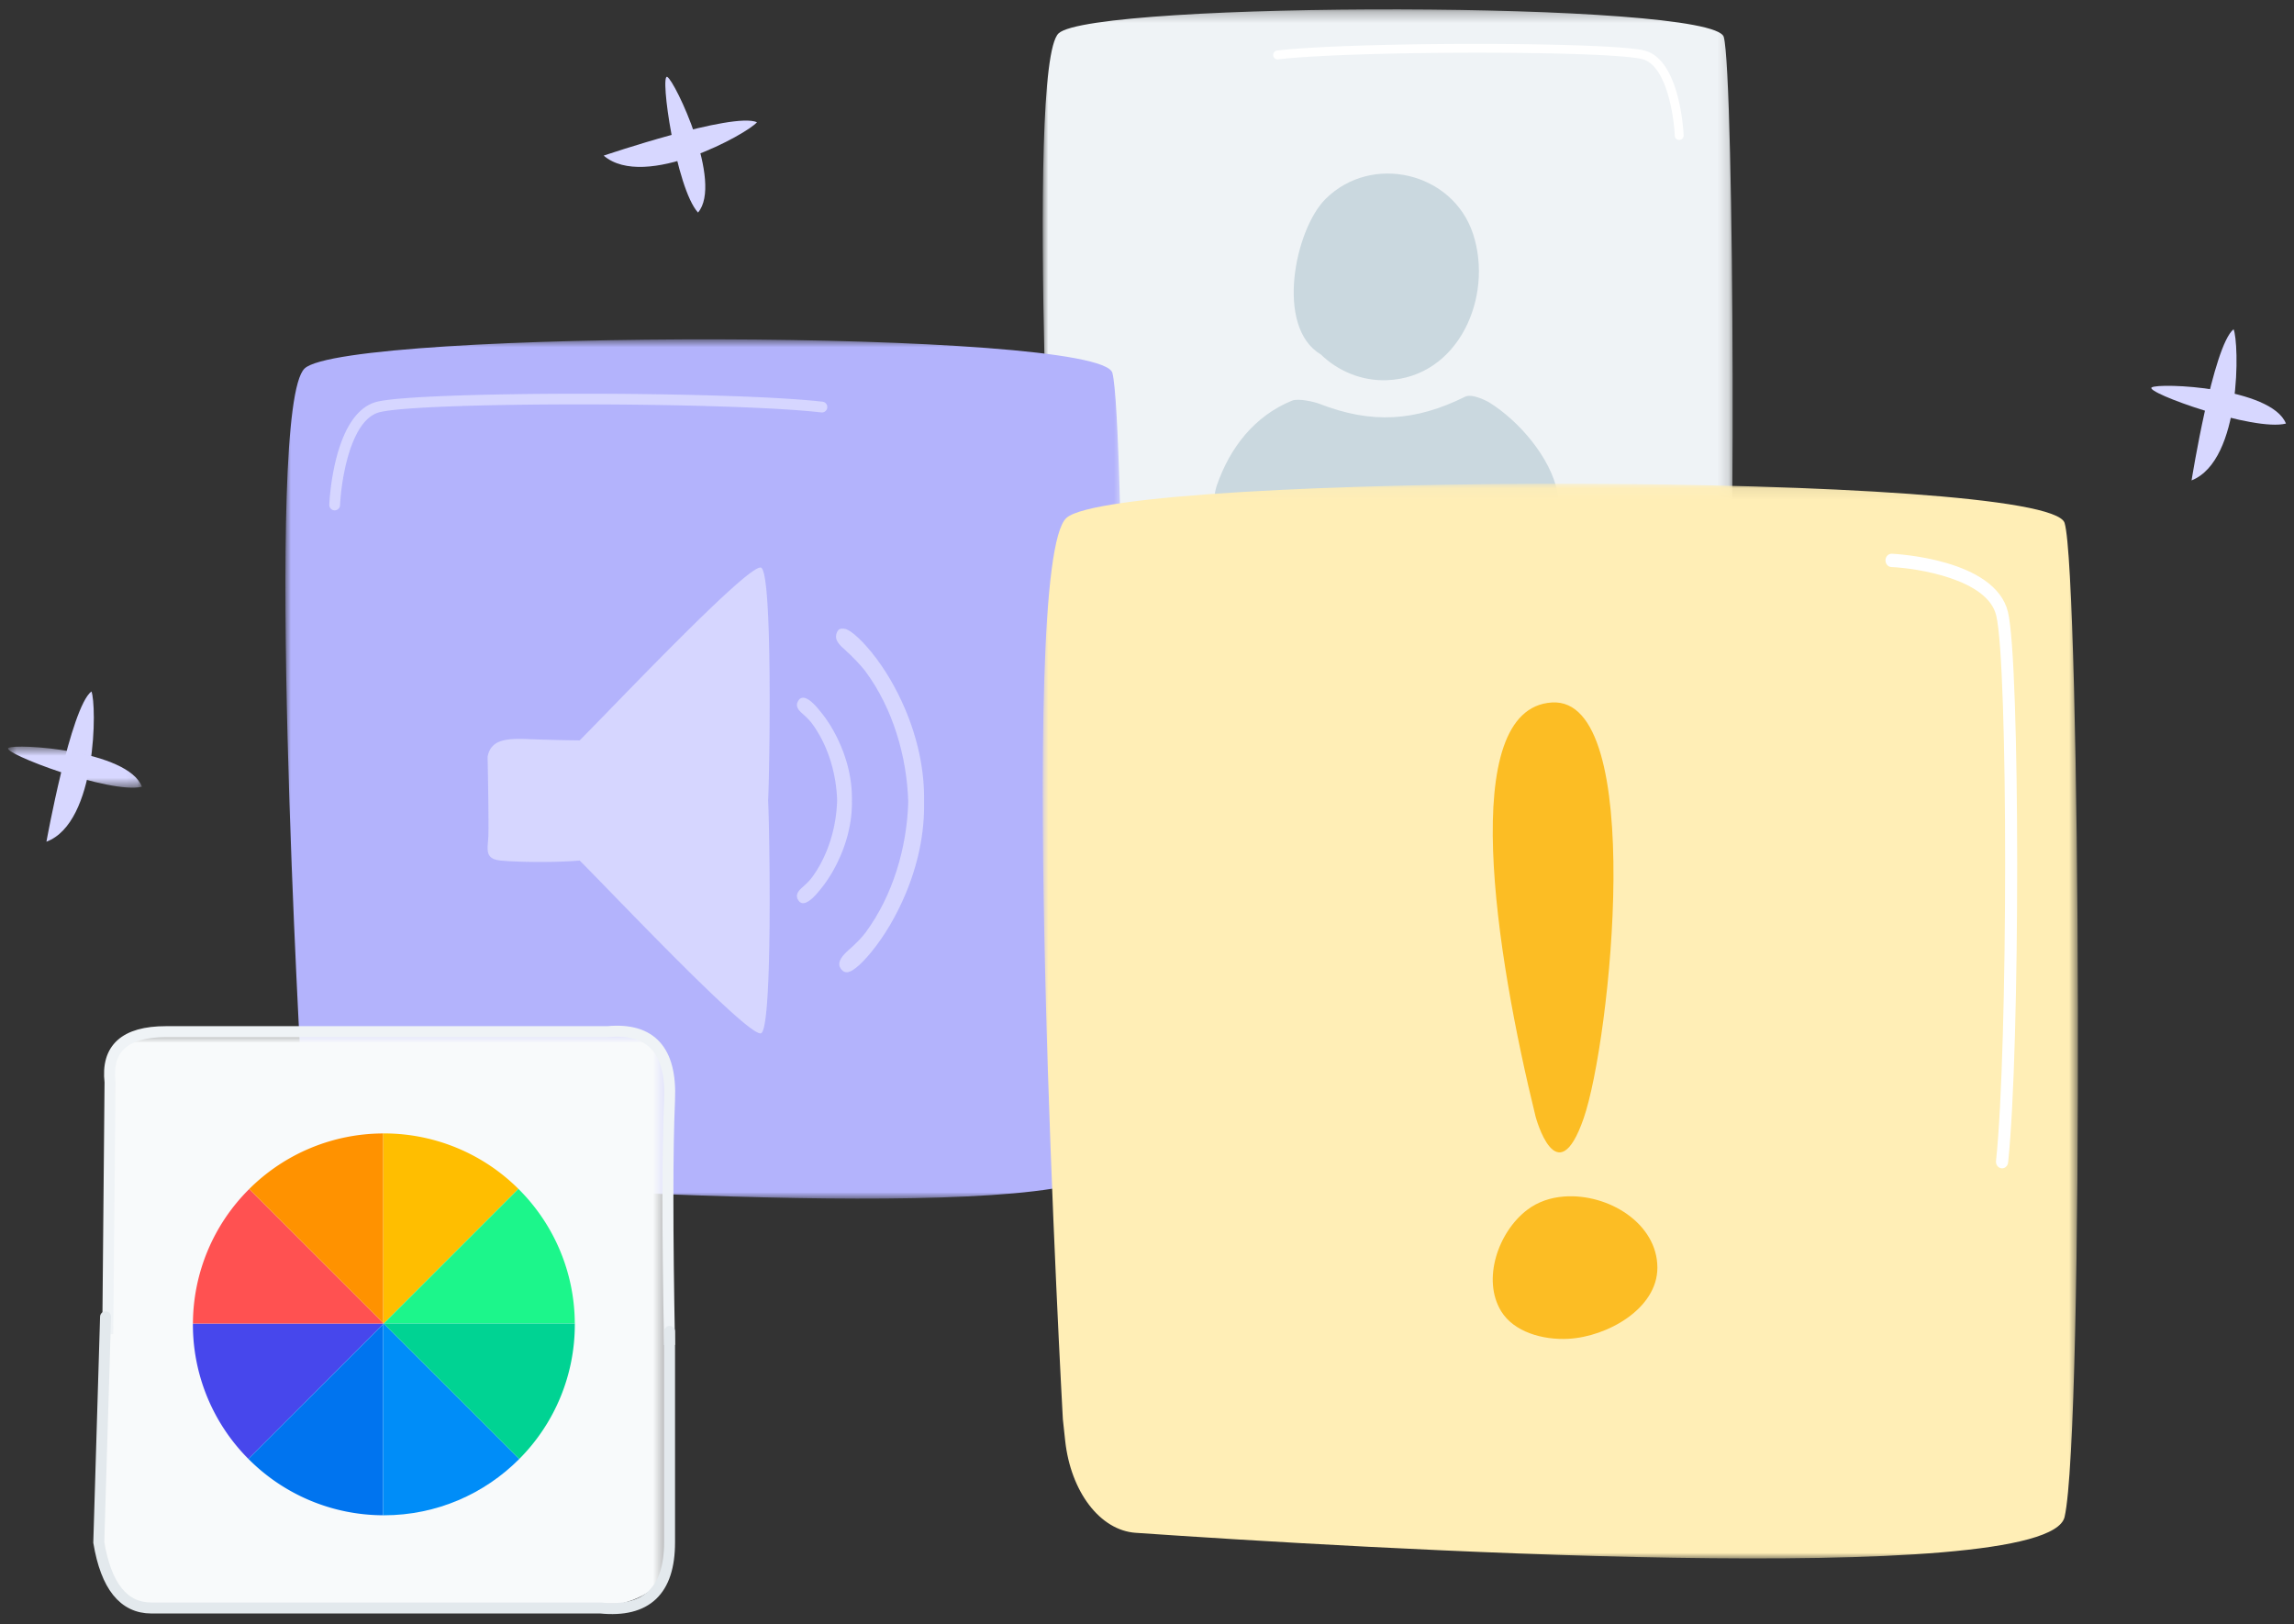 <svg width="209" height="148" viewBox="0 0 209 148" xmlns="http://www.w3.org/2000/svg" xmlns:xlink="http://www.w3.org/1999/xlink"><rect x="0" y="0" width="209" height="148" fill="#333333" stroke="none"/><defs><path id="a" d="M0 .26h62.857v68.886H0z"/><path id="c" d="M0 .785h76.328V79.08H0z"/><path id="e" d="M0 .486h51.701V53H0z"/><path id="g" d="M.73.665h12.201v3.741H.731z"/><path id="i" d="M0 .078h94.316V98H0z"/></defs><g fill="none" fill-rule="evenodd"><g transform="translate(95 .594)"><mask id="b" fill="#fff"><use xlink:href="#a"/></mask><path d="M1.223 60.224s-2.893-54.83.22-57.777C4.556-.5 61.09-.543 62.047 2.77c.958 3.315 1.197 58.19 0 63.714-1.014 4.68-43.458 1.958-56.403 1.017-2.162-.157-3.948-2.63-4.283-5.92l-.138-1.358z" fill="#EFF3F6" mask="url(#b)"/></g><path d="M152.987 12.752h.018a.407.407 0 00.387-.422c-.012-.28-.32-6.862-3.54-7.716-3.062-.813-26.539-.82-33.493-.01a.404.404 0 00-.356.448.402.402 0 00.449.356c6.91-.803 30.176-.811 33.192-.012 2.199.584 2.866 5.227 2.938 6.968.01.218.189.388.405.388" fill="#FFF"/><path d="M120.338 32.296c1.544 1.497 3.693 2.433 6.02 2.345 6.557-.25 9.716-7.622 7.853-13.317-1.85-5.649-9.241-7.376-13.444-3.195-2.786 2.77-4.628 11.678-.429 14.167m22.267 17.795c.002-.176-.67-5.059-.698-5.204-.636-3.202-3.525-6.545-6.236-8.224-.114-.07-1.526-.844-2.188-.516-4.554 2.254-8.52 2.498-13.277.645-.431-.167-1.9-.531-2.51-.28-3.405 1.396-5.635 4.264-6.827 7.7-.713 2.056-1.019 11.026.223 11.012 9.22-.1 19.455-.238 28.673-.477 2.01-.052 2.587-.698 2.765-1.444.065-1.07.065-2.132.075-3.212" fill="#CAD8DF"/><g transform="translate(26 30.134)"><mask id="d" fill="#fff"><use xlink:href="#c"/></mask><path d="M1.485 68.246S-2.027 7.018 1.752 3.44c3.78-3.577 72.429-3.63 73.591.395 1.164 4.025 1.454 65.306 0 72.014-1.232 5.682-52.77 2.377-68.49 1.235-2.624-.19-4.794-3.194-5.2-7.188l-.168-1.65z" fill="#B3B3FC" mask="url(#d)"/></g><path d="M30.493 46.502l-.02-.001a.492.492 0 01-.472-.513c.014-.339.388-8.332 4.3-9.37 3.717-.985 32.225-.995 40.67-.013a.493.493 0 01-.115.977c-8.389-.975-36.64-.985-40.303-.014-2.668.708-3.48 6.348-3.57 8.462a.492.492 0 01-.49.472m38.843 5.219c-1.101-.426-13.775 13.01-16.524 15.738a171.32 171.32 0 01-4.534-.108c-2.171-.102-3.563.03-3.854 1.606 0 0 .13 6.336.063 7.368-.07 1.033-.286 1.842.877 2.05.746.133 4.58.279 7.45.034 2.753 2.732 15.42 16.162 16.522 15.737 1.078-.417.78-18.656.646-21.213.135-2.556.432-20.796-.646-21.212m7.251 16.195c-.466-1.09-1.066-2.137-1.817-3.057-.26-.319-1.038-1.312-1.624-1.285-.181.008-.344.114-.468.368-.216.441.105.789.409 1.06.325.29.646.588.906.94 1.452 1.98 2.206 4.548 2.275 6.992-.069 2.443-.823 5.011-2.275 6.99-.26.351-.58.65-.906.94-.304.272-.625.62-.41 1.061.125.254.288.36.469.368.586.027 1.364-.967 1.624-1.286.75-.92 1.351-1.967 1.817-3.056.675-1.579 1.063-3.296 1.029-5.017.034-1.723-.354-3.44-1.029-5.018" fill="#D6D6FF"/><path d="M82.445 64.567c-.79-1.848-1.81-3.625-3.083-5.185-.44-.54-1.765-2.053-2.474-2.096-.213-.013-.448-.036-.598.253-.384.74.221 1.246.736 1.707.552.492 1.42 1.377 1.859 1.975 2.466 3.355 3.743 7.712 3.862 11.857-.119 4.144-1.396 8.5-3.862 11.855-.44.598-.983 1.105-1.534 1.597-.516.46-1.237 1.166-.696 1.798.174.202.294.259.495.259.652 0 1.771-1.274 2.212-1.815 1.273-1.56 2.292-3.336 3.083-5.185 1.145-2.678 1.802-5.59 1.744-8.51.058-2.919-.6-5.832-1.744-8.51" fill="#D6D6FF"/><g transform="translate(9 93.514)"><mask id="f" fill="#fff"><use xlink:href="#e"/></mask><path d="M45.565 52.835L4.789 53c-2.475-.038-4.876-.856-4.787-6.704l1.023-41.2C1.063 2.623.415.213 6.702.685L46.35.486c5.69.088 5.263 2.913 5.225 5.388l.127 43.137c-.038 2.474-3.662 3.862-6.137 3.824" fill="#F8FAFB" mask="url(#f)"/></g><path d="M47.23 108.326a17.34 17.34 0 00-12.257-5.053l-.074.002v17.32h.061l12.27-12.27z" fill="#FFBE00"/><path d="M34.9 120.595H17.577l-.002.074a17.34 17.34 0 005.053 12.258l12.27-12.27v-.062z" fill="#4747EC"/><path d="M34.9 138.065v-17.407l-12.27 12.269a17.345 17.345 0 0012.27 5.138" fill="#0074EF"/><path d="M17.578 120.595H34.9v-.062L22.705 108.34a17.34 17.34 0 00-5.127 12.256" fill="#FF5151"/><path d="M22.705 108.339l12.194 12.194v-17.258a17.34 17.34 0 00-12.194 5.064" fill="#FF9200"/><path d="M47.23 108.326l-12.27 12.27h17.408a17.343 17.343 0 00-5.138-12.27" fill="#1CF68B"/><path d="M34.9 120.658v17.407l.073.002c4.82 0 9.181-1.961 12.332-5.128l-12.344-12.343-.062.062z" fill="#008DF8"/><path d="M52.368 120.595H34.961l12.345 12.344a17.344 17.344 0 005.064-12.27l-.002-.074" fill="#00D393"/><path d="M9.818 121.557l.207-22.946C9.672 95.537 11.37 94 15.118 94H55.35c3.966-.37 5.85 1.7 5.65 6.214-.198 4.514-.198 11.959 0 22.335" stroke="#EFF3F6"/><path d="M9.617 119.983L9 140.535c.667 3.986 2.264 5.978 4.79 5.979h40.914c4.198.419 6.297-1.574 6.297-5.979v-19.22" stroke="#E3E9ED" stroke-linecap="round"/><path d="M4.23 76.693C8.869 74.958 8.82 64.173 8.33 63c-1.895 1.457-4.1 13.693-4.1 13.693" fill="#D7D7FF"/><g transform="translate(0 67.364)"><mask id="h" fill="#fff"><use xlink:href="#g"/></mask><path d="M12.931 4.323C11.677.989 1.421.348.762.789c-.658.439 9.247 4.22 12.17 3.534" fill="#D7D7FF" mask="url(#h)"/></g><g fill="#D7D7FF"><path d="M199.668 43.772c4.601-1.827 4.338-12.608 3.827-13.772-1.868 1.494-3.827 13.772-3.827 13.772"/><path d="M208.267 38.593c-1.32-3.308-11.587-3.744-12.237-3.29-.65.452 9.33 4.036 12.237 3.29"/></g><g fill="#D7D7FF"><path d="M55 14.18c3.764 3.216 13.175-2.05 13.966-3.045C66.773 10.182 55 14.18 55 14.18"/><path d="M63.594 19.367c2.309-2.712-2.098-11.996-2.801-12.358-.704-.364.784 10.134 2.8 12.358"/></g><g transform="translate(95 44)"><mask id="j" fill="#fff"><use xlink:href="#i"/></mask><path d="M1.835 85.317s-4.34-77.943.33-82.13c4.672-4.19 89.498-4.251 90.934.46 1.438 4.713 1.798 82.717 0 90.57-1.521 6.652-65.207 2.784-84.63 1.446-3.244-.222-5.924-3.74-6.426-8.414l-.208-1.932z" fill="#FFEEB6" mask="url(#j)"/></g><path d="M139.908 101.756c-3.643-14.818-7.185-37.191 1.474-37.749 8.661-.557 5.35 30.833 2.9 37.892-2.447 7.06-4.374-.143-4.374-.143m2.587 7.266c4.035-.3 8.498 2.451 8.505 6.478.007 3.746-4.571 6.296-8.107 6.487-2.353.125-4.963-.632-6.117-2.498-1.775-2.872-.301-7.222 2.358-9.248.977-.746 2.141-1.127 3.36-1.219" fill="#FCBD24"/><path d="M171.781 51.062v-.025c.013-.336.271-.595.579-.583.384.019 9.408.48 10.579 5.304 1.115 4.584 1.125 39.744.015 50.16-.034.333-.31.571-.614.532-.305-.038-.528-.338-.488-.672 1.1-10.348 1.11-45.193.015-49.708-.8-3.296-7.168-4.295-9.554-4.403-.297-.013-.532-.282-.532-.605" fill="#FFF"/></g></svg>
